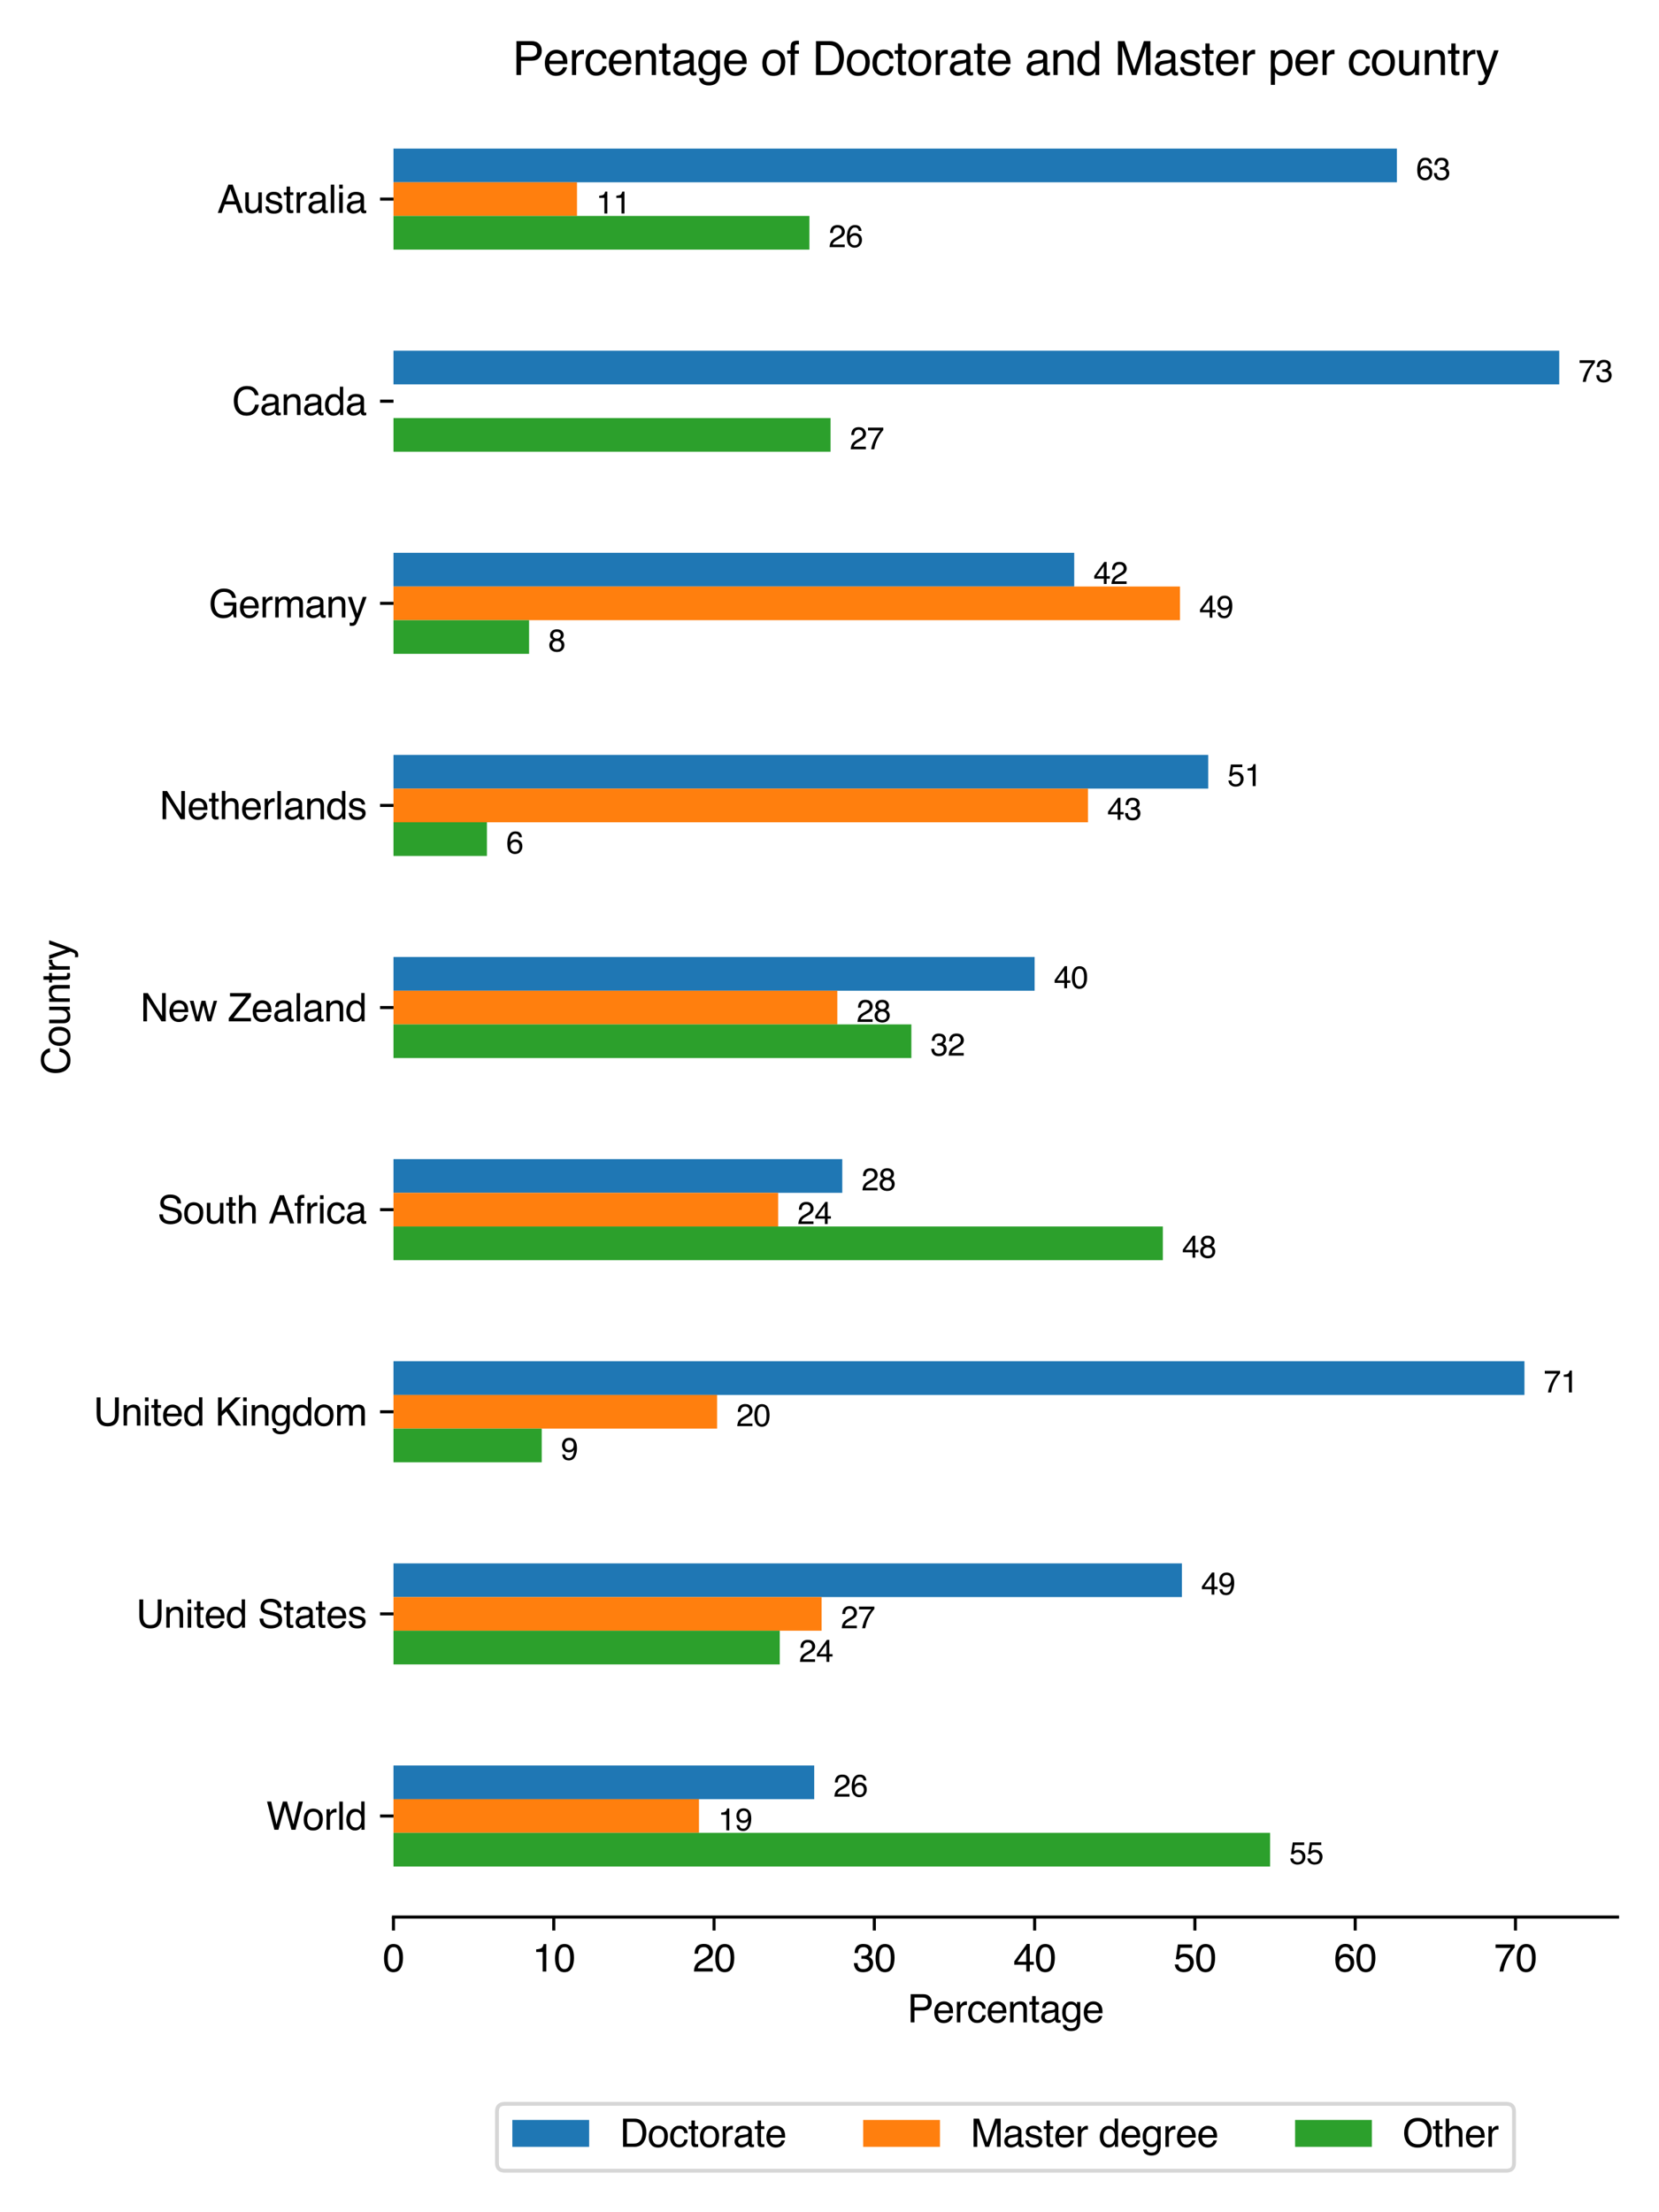 <?xml version="1.0" encoding="utf-8" standalone="no"?>
<!DOCTYPE svg PUBLIC "-//W3C//DTD SVG 1.1//EN"
  "http://www.w3.org/Graphics/SVG/1.1/DTD/svg11.dtd">
<svg xmlns:xlink="http://www.w3.org/1999/xlink" width="432pt" height="576pt" viewBox="0 0 432 576" xmlns="http://www.w3.org/2000/svg" version="1.1">
 <defs>
  <style type="text/css">*{stroke-linejoin: round; stroke-linecap: butt}</style>
 </defs>
 <g id="figure_1">
  <g id="patch_1">
   <path d="M 0 576 
L 432 576 
L 432 0 
L 0 0 
z
" style="fill: #ffffff"/>
  </g>
  <g id="axes_1">
   <g id="patch_2">
    <path d="M 102.461 499.147 
L 421.2 499.147 
L 421.2 25.53 
L 102.461 25.53 
z
" style="fill: #ffffff"/>
   </g>
   <g id="patch_3">
    <path d="M 102.461 38.686 
L 363.741 38.686 
L 363.741 47.457 
L 102.461 47.457 
z
" clip-path="url(#p3207f3d4cc)" style="fill: #1f77b4"/>
   </g>
   <g id="patch_4">
    <path d="M 102.461 91.31 
L 406.022 91.31 
L 406.022 100.081 
L 102.461 100.081 
z
" clip-path="url(#p3207f3d4cc)" style="fill: #1f77b4"/>
   </g>
   <g id="patch_5">
    <path d="M 102.461 143.934 
L 279.723 143.934 
L 279.723 152.705 
L 102.461 152.705 
z
" clip-path="url(#p3207f3d4cc)" style="fill: #1f77b4"/>
   </g>
   <g id="patch_6">
    <path d="M 102.461 196.558 
L 314.616 196.558 
L 314.616 205.329 
L 102.461 205.329 
z
" clip-path="url(#p3207f3d4cc)" style="fill: #1f77b4"/>
   </g>
   <g id="patch_7">
    <path d="M 102.461 249.182 
L 269.413 249.182 
L 269.413 257.953 
L 102.461 257.953 
z
" clip-path="url(#p3207f3d4cc)" style="fill: #1f77b4"/>
   </g>
   <g id="patch_8">
    <path d="M 102.461 301.806 
L 219.328 301.806 
L 219.328 310.577 
L 102.461 310.577 
z
" clip-path="url(#p3207f3d4cc)" style="fill: #1f77b4"/>
   </g>
   <g id="patch_9">
    <path d="M 102.461 354.43 
L 396.965 354.43 
L 396.965 363.201 
L 102.461 363.201 
z
" clip-path="url(#p3207f3d4cc)" style="fill: #1f77b4"/>
   </g>
   <g id="patch_10">
    <path d="M 102.461 407.055 
L 307.771 407.055 
L 307.771 415.825 
L 102.461 415.825 
z
" clip-path="url(#p3207f3d4cc)" style="fill: #1f77b4"/>
   </g>
   <g id="patch_11">
    <path d="M 102.461 459.679 
L 212.023 459.679 
L 212.023 468.449 
L 102.461 468.449 
z
" clip-path="url(#p3207f3d4cc)" style="fill: #1f77b4"/>
   </g>
   <g id="patch_12">
    <path d="M 102.461 47.457 
L 150.251 47.457 
L 150.251 56.227 
L 102.461 56.227 
z
" clip-path="url(#p3207f3d4cc)" style="fill: #ff7f0e"/>
   </g>
   <g id="patch_13">
    <path d="M 102.461 100.081 
L 102.461 100.081 
L 102.461 108.851 
L 102.461 108.851 
z
" clip-path="url(#p3207f3d4cc)" style="fill: #ff7f0e"/>
   </g>
   <g id="patch_14">
    <path d="M 102.461 152.705 
L 307.27 152.705 
L 307.27 161.476 
L 102.461 161.476 
z
" clip-path="url(#p3207f3d4cc)" style="fill: #ff7f0e"/>
   </g>
   <g id="patch_15">
    <path d="M 102.461 205.329 
L 283.312 205.329 
L 283.312 214.1 
L 102.461 214.1 
z
" clip-path="url(#p3207f3d4cc)" style="fill: #ff7f0e"/>
   </g>
   <g id="patch_16">
    <path d="M 102.461 257.953 
L 218.034 257.953 
L 218.034 266.724 
L 102.461 266.724 
z
" clip-path="url(#p3207f3d4cc)" style="fill: #ff7f0e"/>
   </g>
   <g id="patch_17">
    <path d="M 102.461 310.577 
L 202.632 310.577 
L 202.632 319.348 
L 102.461 319.348 
z
" clip-path="url(#p3207f3d4cc)" style="fill: #ff7f0e"/>
   </g>
   <g id="patch_18">
    <path d="M 102.461 363.201 
L 186.73 363.201 
L 186.73 371.972 
L 102.461 371.972 
z
" clip-path="url(#p3207f3d4cc)" style="fill: #ff7f0e"/>
   </g>
   <g id="patch_19">
    <path d="M 102.461 415.825 
L 213.943 415.825 
L 213.943 424.596 
L 102.461 424.596 
z
" clip-path="url(#p3207f3d4cc)" style="fill: #ff7f0e"/>
   </g>
   <g id="patch_20">
    <path d="M 102.461 468.449 
L 182.014 468.449 
L 182.014 477.22 
L 102.461 477.22 
z
" clip-path="url(#p3207f3d4cc)" style="fill: #ff7f0e"/>
   </g>
   <g id="patch_21">
    <path d="M 102.461 56.227 
L 210.771 56.227 
L 210.771 64.998 
L 102.461 64.998 
z
" clip-path="url(#p3207f3d4cc)" style="fill: #2ca02c"/>
   </g>
   <g id="patch_22">
    <path d="M 102.461 108.851 
L 216.281 108.851 
L 216.281 117.622 
L 102.461 117.622 
z
" clip-path="url(#p3207f3d4cc)" style="fill: #2ca02c"/>
   </g>
   <g id="patch_23">
    <path d="M 102.461 161.476 
L 137.771 161.476 
L 137.771 170.246 
L 102.461 170.246 
z
" clip-path="url(#p3207f3d4cc)" style="fill: #2ca02c"/>
   </g>
   <g id="patch_24">
    <path d="M 102.461 214.1 
L 126.794 214.1 
L 126.794 222.87 
L 102.461 222.87 
z
" clip-path="url(#p3207f3d4cc)" style="fill: #2ca02c"/>
   </g>
   <g id="patch_25">
    <path d="M 102.461 266.724 
L 237.317 266.724 
L 237.317 275.494 
L 102.461 275.494 
z
" clip-path="url(#p3207f3d4cc)" style="fill: #2ca02c"/>
   </g>
   <g id="patch_26">
    <path d="M 102.461 319.348 
L 302.804 319.348 
L 302.804 328.118 
L 102.461 328.118 
z
" clip-path="url(#p3207f3d4cc)" style="fill: #2ca02c"/>
   </g>
   <g id="patch_27">
    <path d="M 102.461 371.972 
L 141.069 371.972 
L 141.069 380.742 
L 102.461 380.742 
z
" clip-path="url(#p3207f3d4cc)" style="fill: #2ca02c"/>
   </g>
   <g id="patch_28">
    <path d="M 102.461 424.596 
L 203.05 424.596 
L 203.05 433.367 
L 102.461 433.367 
z
" clip-path="url(#p3207f3d4cc)" style="fill: #2ca02c"/>
   </g>
   <g id="patch_29">
    <path d="M 102.461 477.22 
L 330.726 477.22 
L 330.726 485.991 
L 102.461 485.991 
z
" clip-path="url(#p3207f3d4cc)" style="fill: #2ca02c"/>
   </g>
   <g id="matplotlib.axis_1">
    <g id="xtick_1">
     <g id="line2d_1">
      <defs>
       <path id="m4c99cd72f3" d="M 0 0 
L 0 3.5 
" style="stroke: #000000; stroke-width: 0.8"/>
      </defs>
      <g>
       <use xlink:href="#m4c99cd72f3" x="102.461" y="499.147" style="stroke: #000000; stroke-width: 0.8"/>
      </g>
     </g>
     <g id="text_1">
      <!-- 0 -->
      <g transform="translate(99.68 513.32)scale(0.1 -0.1)">
       <defs>
        <path id="Helvetica-30" d="M 1731 4475 
Q 2600 4475 2988 3759 
Q 3288 3206 3288 2244 
Q 3288 1331 3016 734 
Q 2622 -122 1728 -122 
Q 922 -122 528 578 
Q 200 1163 200 2147 
Q 200 2909 397 3456 
Q 766 4475 1731 4475 
z
M 1725 391 
Q 2163 391 2422 778 
Q 2681 1166 2681 2222 
Q 2681 2984 2493 3476 
Q 2306 3969 1766 3969 
Q 1269 3969 1039 3501 
Q 809 3034 809 2125 
Q 809 1441 956 1025 
Q 1181 391 1725 391 
z
" transform="scale(0.016)"/>
       </defs>
       <use xlink:href="#Helvetica-30"/>
      </g>
     </g>
    </g>
    <g id="xtick_2">
     <g id="line2d_2">
      <g>
       <use xlink:href="#m4c99cd72f3" x="144.199" y="499.147" style="stroke: #000000; stroke-width: 0.8"/>
      </g>
     </g>
     <g id="text_2">
      <!-- 10 -->
      <g transform="translate(138.638 513.32)scale(0.1 -0.1)">
       <defs>
        <path id="Helvetica-31" d="M 613 3169 
L 613 3600 
Q 1222 3659 1462 3798 
Q 1703 3938 1822 4456 
L 2266 4456 
L 2266 0 
L 1666 0 
L 1666 3169 
L 613 3169 
z
" transform="scale(0.016)"/>
       </defs>
       <use xlink:href="#Helvetica-31"/>
       <use xlink:href="#Helvetica-30" x="55.615"/>
      </g>
     </g>
    </g>
    <g id="xtick_3">
     <g id="line2d_3">
      <g>
       <use xlink:href="#m4c99cd72f3" x="185.937" y="499.147" style="stroke: #000000; stroke-width: 0.8"/>
      </g>
     </g>
     <g id="text_3">
      <!-- 20 -->
      <g transform="translate(180.376 513.32)scale(0.1 -0.1)">
       <defs>
        <path id="Helvetica-32" d="M 200 0 
Q 231 578 439 1006 
Q 647 1434 1250 1784 
L 1850 2131 
Q 2253 2366 2416 2531 
Q 2672 2791 2672 3125 
Q 2672 3516 2437 3745 
Q 2203 3975 1813 3975 
Q 1234 3975 1013 3538 
Q 894 3303 881 2888 
L 309 2888 
Q 319 3472 525 3841 
Q 891 4491 1816 4491 
Q 2584 4491 2939 4075 
Q 3294 3659 3294 3150 
Q 3294 2613 2916 2231 
Q 2697 2009 2131 1694 
L 1703 1456 
Q 1397 1288 1222 1134 
Q 909 863 828 531 
L 3272 531 
L 3272 0 
L 200 0 
z
" transform="scale(0.016)"/>
       </defs>
       <use xlink:href="#Helvetica-32"/>
       <use xlink:href="#Helvetica-30" x="55.615"/>
      </g>
     </g>
    </g>
    <g id="xtick_4">
     <g id="line2d_4">
      <g>
       <use xlink:href="#m4c99cd72f3" x="227.675" y="499.147" style="stroke: #000000; stroke-width: 0.8"/>
      </g>
     </g>
     <g id="text_4">
      <!-- 30 -->
      <g transform="translate(222.114 513.32)scale(0.1 -0.1)">
       <defs>
        <path id="Helvetica-33" d="M 1663 -122 
Q 869 -122 511 314 
Q 153 750 153 1375 
L 741 1375 
Q 778 941 903 744 
Q 1122 391 1694 391 
Q 2138 391 2406 628 
Q 2675 866 2675 1241 
Q 2675 1703 2392 1887 
Q 2109 2072 1606 2072 
Q 1550 2072 1492 2070 
Q 1434 2069 1375 2066 
L 1375 2563 
Q 1463 2553 1522 2550 
Q 1581 2547 1650 2547 
Q 1966 2547 2169 2647 
Q 2525 2822 2525 3272 
Q 2525 3606 2287 3787 
Q 2050 3969 1734 3969 
Q 1172 3969 956 3594 
Q 838 3388 822 3006 
L 266 3006 
Q 266 3506 466 3856 
Q 809 4481 1675 4481 
Q 2359 4481 2734 4176 
Q 3109 3872 3109 3294 
Q 3109 2881 2888 2625 
Q 2750 2466 2531 2375 
Q 2884 2278 3082 2001 
Q 3281 1725 3281 1325 
Q 3281 684 2859 281 
Q 2438 -122 1663 -122 
z
" transform="scale(0.016)"/>
       </defs>
       <use xlink:href="#Helvetica-33"/>
       <use xlink:href="#Helvetica-30" x="55.615"/>
      </g>
     </g>
    </g>
    <g id="xtick_5">
     <g id="line2d_5">
      <g>
       <use xlink:href="#m4c99cd72f3" x="269.413" y="499.147" style="stroke: #000000; stroke-width: 0.8"/>
      </g>
     </g>
     <g id="text_5">
      <!-- 40 -->
      <g transform="translate(263.852 513.32)scale(0.1 -0.1)">
       <defs>
        <path id="Helvetica-34" d="M 2116 1584 
L 2116 3613 
L 681 1584 
L 2116 1584 
z
M 2125 0 
L 2125 1094 
L 163 1094 
L 163 1644 
L 2213 4488 
L 2688 4488 
L 2688 1584 
L 3347 1584 
L 3347 1094 
L 2688 1094 
L 2688 0 
L 2125 0 
z
" transform="scale(0.016)"/>
       </defs>
       <use xlink:href="#Helvetica-34"/>
       <use xlink:href="#Helvetica-30" x="55.615"/>
      </g>
     </g>
    </g>
    <g id="xtick_6">
     <g id="line2d_6">
      <g>
       <use xlink:href="#m4c99cd72f3" x="311.151" y="499.147" style="stroke: #000000; stroke-width: 0.8"/>
      </g>
     </g>
     <g id="text_6">
      <!-- 50 -->
      <g transform="translate(305.59 513.32)scale(0.1 -0.1)">
       <defs>
        <path id="Helvetica-35" d="M 791 1141 
Q 847 659 1238 475 
Q 1438 381 1700 381 
Q 2200 381 2440 700 
Q 2681 1019 2681 1406 
Q 2681 1875 2395 2131 
Q 2109 2388 1709 2388 
Q 1419 2388 1211 2275 
Q 1003 2163 856 1963 
L 369 1991 
L 709 4400 
L 3034 4400 
L 3034 3856 
L 1131 3856 
L 941 2613 
Q 1097 2731 1238 2791 
Q 1488 2894 1816 2894 
Q 2431 2894 2859 2497 
Q 3288 2100 3288 1491 
Q 3288 856 2895 371 
Q 2503 -113 1644 -113 
Q 1097 -113 676 195 
Q 256 503 206 1141 
L 791 1141 
z
" transform="scale(0.016)"/>
       </defs>
       <use xlink:href="#Helvetica-35"/>
       <use xlink:href="#Helvetica-30" x="55.615"/>
      </g>
     </g>
    </g>
    <g id="xtick_7">
     <g id="line2d_7">
      <g>
       <use xlink:href="#m4c99cd72f3" x="352.889" y="499.147" style="stroke: #000000; stroke-width: 0.8"/>
      </g>
     </g>
     <g id="text_7">
      <!-- 60 -->
      <g transform="translate(347.328 513.32)scale(0.1 -0.1)">
       <defs>
        <path id="Helvetica-36" d="M 1872 4494 
Q 2622 4494 2917 4105 
Q 3213 3716 3213 3303 
L 2656 3303 
Q 2606 3569 2497 3719 
Q 2294 4000 1881 4000 
Q 1409 4000 1131 3564 
Q 853 3128 822 2316 
Q 1016 2600 1309 2741 
Q 1578 2866 1909 2866 
Q 2472 2866 2890 2506 
Q 3309 2147 3309 1434 
Q 3309 825 2912 354 
Q 2516 -116 1781 -116 
Q 1153 -116 697 361 
Q 241 838 241 1966 
Q 241 2800 444 3381 
Q 834 4494 1872 4494 
z
M 1831 384 
Q 2275 384 2495 682 
Q 2716 981 2716 1388 
Q 2716 1731 2519 2042 
Q 2322 2353 1803 2353 
Q 1441 2353 1167 2112 
Q 894 1872 894 1388 
Q 894 963 1142 673 
Q 1391 384 1831 384 
z
" transform="scale(0.016)"/>
       </defs>
       <use xlink:href="#Helvetica-36"/>
       <use xlink:href="#Helvetica-30" x="55.615"/>
      </g>
     </g>
    </g>
    <g id="xtick_8">
     <g id="line2d_8">
      <g>
       <use xlink:href="#m4c99cd72f3" x="394.627" y="499.147" style="stroke: #000000; stroke-width: 0.8"/>
      </g>
     </g>
     <g id="text_8">
      <!-- 70 -->
      <g transform="translate(389.067 513.32)scale(0.1 -0.1)">
       <defs>
        <path id="Helvetica-37" d="M 3347 4400 
L 3347 3909 
Q 3131 3700 2773 3181 
Q 2416 2663 2141 2063 
Q 1869 1478 1728 997 
Q 1638 688 1494 0 
L 872 0 
Q 1084 1281 1809 2550 
Q 2238 3294 2709 3834 
L 234 3834 
L 234 4400 
L 3347 4400 
z
" transform="scale(0.016)"/>
       </defs>
       <use xlink:href="#Helvetica-37"/>
       <use xlink:href="#Helvetica-30" x="55.615"/>
      </g>
     </g>
    </g>
    <g id="text_9">
     <!-- Percentage -->
     <g transform="translate(236.259 526.578)scale(0.1 -0.1)">
      <defs>
       <path id="Helvetica-50" d="M 547 4591 
L 2613 4591 
Q 3225 4591 3600 4245 
Q 3975 3900 3975 3275 
Q 3975 2738 3640 2339 
Q 3306 1941 2613 1941 
L 1169 1941 
L 1169 0 
L 547 0 
L 547 4591 
z
M 3347 3272 
Q 3347 3778 2972 3959 
Q 2766 4056 2406 4056 
L 1169 4056 
L 1169 2466 
L 2406 2466 
Q 2825 2466 3086 2644 
Q 3347 2822 3347 3272 
z
" transform="scale(0.016)"/>
       <path id="Helvetica-65" d="M 1806 3422 
Q 2163 3422 2497 3255 
Q 2831 3088 3006 2822 
Q 3175 2569 3231 2231 
Q 3281 2000 3281 1494 
L 828 1494 
Q 844 984 1069 676 
Q 1294 369 1766 369 
Q 2206 369 2469 659 
Q 2619 828 2681 1050 
L 3234 1050 
Q 3213 866 3089 639 
Q 2966 413 2813 269 
Q 2556 19 2178 -69 
Q 1975 -119 1719 -119 
Q 1094 -119 659 336 
Q 225 791 225 1609 
Q 225 2416 662 2919 
Q 1100 3422 1806 3422 
z
M 2703 1941 
Q 2669 2306 2544 2525 
Q 2313 2931 1772 2931 
Q 1384 2931 1121 2651 
Q 859 2372 844 1941 
L 2703 1941 
z
M 1753 3428 
L 1753 3428 
z
" transform="scale(0.016)"/>
       <path id="Helvetica-72" d="M 428 3347 
L 963 3347 
L 963 2769 
Q 1028 2938 1284 3180 
Q 1541 3422 1875 3422 
Q 1891 3422 1928 3419 
Q 1966 3416 2056 3406 
L 2056 2813 
Q 2006 2822 1964 2825 
Q 1922 2828 1872 2828 
Q 1447 2828 1219 2554 
Q 991 2281 991 1925 
L 991 0 
L 428 0 
L 428 3347 
z
" transform="scale(0.016)"/>
       <path id="Helvetica-63" d="M 1703 3444 
Q 2269 3444 2623 3169 
Q 2978 2894 3050 2222 
L 2503 2222 
Q 2453 2531 2275 2736 
Q 2097 2941 1703 2941 
Q 1166 2941 934 2416 
Q 784 2075 784 1575 
Q 784 1072 996 728 
Q 1209 384 1666 384 
Q 2016 384 2220 598 
Q 2425 813 2503 1184 
L 3050 1184 
Q 2956 519 2581 211 
Q 2206 -97 1622 -97 
Q 966 -97 575 383 
Q 184 863 184 1581 
Q 184 2463 612 2953 
Q 1041 3444 1703 3444 
z
M 1616 3428 
L 1616 3428 
z
" transform="scale(0.016)"/>
       <path id="Helvetica-6e" d="M 413 3347 
L 947 3347 
L 947 2872 
Q 1184 3166 1450 3294 
Q 1716 3422 2041 3422 
Q 2753 3422 3003 2925 
Q 3141 2653 3141 2147 
L 3141 0 
L 2569 0 
L 2569 2109 
Q 2569 2416 2478 2603 
Q 2328 2916 1934 2916 
Q 1734 2916 1606 2875 
Q 1375 2806 1200 2600 
Q 1059 2434 1017 2257 
Q 975 2081 975 1753 
L 975 0 
L 413 0 
L 413 3347 
z
M 1734 3428 
L 1734 3428 
z
" transform="scale(0.016)"/>
       <path id="Helvetica-74" d="M 525 4281 
L 1094 4281 
L 1094 3347 
L 1628 3347 
L 1628 2888 
L 1094 2888 
L 1094 703 
Q 1094 528 1213 469 
Q 1278 434 1431 434 
Q 1472 434 1519 436 
Q 1566 438 1628 444 
L 1628 0 
Q 1531 -28 1426 -40 
Q 1322 -53 1200 -53 
Q 806 -53 665 148 
Q 525 350 525 672 
L 525 2888 
L 72 2888 
L 72 3347 
L 525 3347 
L 525 4281 
z
" transform="scale(0.016)"/>
       <path id="Helvetica-61" d="M 844 891 
Q 844 647 1022 506 
Q 1200 366 1444 366 
Q 1741 366 2019 503 
Q 2488 731 2488 1250 
L 2488 1703 
Q 2384 1638 2221 1594 
Q 2059 1550 1903 1531 
L 1563 1488 
Q 1256 1447 1103 1359 
Q 844 1213 844 891 
z
M 2206 2028 
Q 2400 2053 2466 2191 
Q 2503 2266 2503 2406 
Q 2503 2694 2298 2823 
Q 2094 2953 1713 2953 
Q 1272 2953 1088 2716 
Q 984 2584 953 2325 
L 428 2325 
Q 444 2944 830 3186 
Q 1216 3428 1725 3428 
Q 2316 3428 2684 3203 
Q 3050 2978 3050 2503 
L 3050 575 
Q 3050 488 3086 434 
Q 3122 381 3238 381 
Q 3275 381 3322 386 
Q 3369 391 3422 400 
L 3422 -16 
Q 3291 -53 3222 -62 
Q 3153 -72 3034 -72 
Q 2744 -72 2613 134 
Q 2544 244 2516 444 
Q 2344 219 2022 53 
Q 1700 -113 1313 -113 
Q 847 -113 551 170 
Q 256 453 256 878 
Q 256 1344 547 1600 
Q 838 1856 1309 1916 
L 2206 2028 
z
M 1741 3428 
L 1741 3428 
z
" transform="scale(0.016)"/>
       <path id="Helvetica-67" d="M 1594 3406 
Q 1988 3406 2281 3213 
Q 2441 3103 2606 2894 
L 2606 3316 
L 3125 3316 
L 3125 272 
Q 3125 -366 2938 -734 
Q 2588 -1416 1616 -1416 
Q 1075 -1416 706 -1173 
Q 338 -931 294 -416 
L 866 -416 
Q 906 -641 1028 -763 
Q 1219 -950 1628 -950 
Q 2275 -950 2475 -494 
Q 2594 -225 2584 466 
Q 2416 209 2178 84 
Q 1941 -41 1550 -41 
Q 1006 -41 598 345 
Q 191 731 191 1622 
Q 191 2463 602 2934 
Q 1013 3406 1594 3406 
z
M 2606 1688 
Q 2606 2309 2350 2609 
Q 2094 2909 1697 2909 
Q 1103 2909 884 2353 
Q 769 2056 769 1575 
Q 769 1009 998 714 
Q 1228 419 1616 419 
Q 2222 419 2469 966 
Q 2606 1275 2606 1688 
z
M 1659 3428 
L 1659 3428 
z
" transform="scale(0.016)"/>
      </defs>
      <use xlink:href="#Helvetica-50"/>
      <use xlink:href="#Helvetica-65" x="66.699"/>
      <use xlink:href="#Helvetica-72" x="122.314"/>
      <use xlink:href="#Helvetica-63" x="155.615"/>
      <use xlink:href="#Helvetica-65" x="205.615"/>
      <use xlink:href="#Helvetica-6e" x="261.23"/>
      <use xlink:href="#Helvetica-74" x="316.846"/>
      <use xlink:href="#Helvetica-61" x="344.629"/>
      <use xlink:href="#Helvetica-67" x="400.244"/>
      <use xlink:href="#Helvetica-65" x="455.859"/>
     </g>
    </g>
   </g>
   <g id="matplotlib.axis_2">
    <g id="ytick_1">
     <g id="line2d_9">
      <defs>
       <path id="m8e343aef83" d="M 0 0 
L -3.5 0 
" style="stroke: #000000; stroke-width: 0.8"/>
      </defs>
      <g>
       <use xlink:href="#m8e343aef83" x="102.461" y="51.842" style="stroke: #000000; stroke-width: 0.8"/>
      </g>
     </g>
     <g id="text_10">
      <!-- Australia -->
      <g transform="translate(56.556 55.429)scale(0.1 -0.1)">
       <defs>
        <path id="Helvetica-41" d="M 2844 1881 
L 2147 3909 
L 1406 1881 
L 2844 1881 
z
M 1822 4591 
L 2525 4591 
L 4191 0 
L 3509 0 
L 3044 1375 
L 1228 1375 
L 731 0 
L 94 0 
L 1822 4591 
z
M 2144 4591 
L 2144 4591 
z
" transform="scale(0.016)"/>
        <path id="Helvetica-75" d="M 975 3347 
L 975 1125 
Q 975 869 1056 706 
Q 1206 406 1616 406 
Q 2203 406 2416 931 
Q 2531 1213 2531 1703 
L 2531 3347 
L 3094 3347 
L 3094 0 
L 2563 0 
L 2569 494 
Q 2459 303 2297 172 
Q 1975 -91 1516 -91 
Q 800 -91 541 388 
Q 400 644 400 1072 
L 400 3347 
L 975 3347 
z
M 1747 3428 
L 1747 3428 
z
" transform="scale(0.016)"/>
        <path id="Helvetica-73" d="M 747 1050 
Q 772 769 888 619 
Q 1100 347 1625 347 
Q 1938 347 2175 483 
Q 2413 619 2413 903 
Q 2413 1119 2222 1231 
Q 2100 1300 1741 1391 
L 1294 1503 
Q 866 1609 663 1741 
Q 300 1969 300 2372 
Q 300 2847 642 3140 
Q 984 3434 1563 3434 
Q 2319 3434 2653 2991 
Q 2863 2709 2856 2384 
L 2325 2384 
Q 2309 2575 2191 2731 
Q 1997 2953 1519 2953 
Q 1200 2953 1036 2831 
Q 872 2709 872 2509 
Q 872 2291 1088 2159 
Q 1213 2081 1456 2022 
L 1828 1931 
Q 2434 1784 2641 1647 
Q 2969 1431 2969 969 
Q 2969 522 2630 197 
Q 2291 -128 1597 -128 
Q 850 -128 539 211 
Q 228 550 206 1050 
L 747 1050 
z
M 1578 3428 
L 1578 3428 
z
" transform="scale(0.016)"/>
        <path id="Helvetica-6c" d="M 428 4591 
L 991 4591 
L 991 0 
L 428 0 
L 428 4591 
z
" transform="scale(0.016)"/>
        <path id="Helvetica-69" d="M 413 3331 
L 984 3331 
L 984 0 
L 413 0 
L 413 3331 
z
M 413 4591 
L 984 4591 
L 984 3953 
L 413 3953 
L 413 4591 
z
" transform="scale(0.016)"/>
       </defs>
       <use xlink:href="#Helvetica-41"/>
       <use xlink:href="#Helvetica-75" x="66.699"/>
       <use xlink:href="#Helvetica-73" x="122.314"/>
       <use xlink:href="#Helvetica-74" x="172.314"/>
       <use xlink:href="#Helvetica-72" x="200.098"/>
       <use xlink:href="#Helvetica-61" x="233.398"/>
       <use xlink:href="#Helvetica-6c" x="289.014"/>
       <use xlink:href="#Helvetica-69" x="311.23"/>
       <use xlink:href="#Helvetica-61" x="333.447"/>
      </g>
     </g>
    </g>
    <g id="ytick_2">
     <g id="line2d_10">
      <g>
       <use xlink:href="#m8e343aef83" x="102.461" y="104.466" style="stroke: #000000; stroke-width: 0.8"/>
      </g>
     </g>
     <g id="text_11">
      <!-- Canada -->
      <g transform="translate(60.434 108.053)scale(0.1 -0.1)">
       <defs>
        <path id="Helvetica-43" d="M 2422 4716 
Q 3294 4716 3775 4256 
Q 4256 3797 4309 3213 
L 3703 3213 
Q 3600 3656 3292 3915 
Q 2984 4175 2428 4175 
Q 1750 4175 1333 3698 
Q 916 3222 916 2238 
Q 916 1431 1292 929 
Q 1669 428 2416 428 
Q 3103 428 3463 956 
Q 3653 1234 3747 1688 
L 4353 1688 
Q 4272 963 3816 472 
Q 3269 -119 2341 -119 
Q 1541 -119 997 366 
Q 281 1006 281 2344 
Q 281 3359 819 4009 
Q 1400 4716 2422 4716 
z
M 2297 4716 
L 2297 4716 
z
" transform="scale(0.016)"/>
        <path id="Helvetica-64" d="M 769 1634 
Q 769 1097 997 734 
Q 1225 372 1728 372 
Q 2119 372 2370 708 
Q 2622 1044 2622 1672 
Q 2622 2306 2362 2611 
Q 2103 2916 1722 2916 
Q 1297 2916 1033 2591 
Q 769 2266 769 1634 
z
M 1616 3406 
Q 2000 3406 2259 3244 
Q 2409 3150 2600 2916 
L 2600 4606 
L 3141 4606 
L 3141 0 
L 2634 0 
L 2634 466 
Q 2438 156 2169 18 
Q 1900 -119 1553 -119 
Q 994 -119 584 351 
Q 175 822 175 1603 
Q 175 2334 548 2870 
Q 922 3406 1616 3406 
z
" transform="scale(0.016)"/>
       </defs>
       <use xlink:href="#Helvetica-43"/>
       <use xlink:href="#Helvetica-61" x="72.217"/>
       <use xlink:href="#Helvetica-6e" x="127.832"/>
       <use xlink:href="#Helvetica-61" x="183.447"/>
       <use xlink:href="#Helvetica-64" x="239.062"/>
       <use xlink:href="#Helvetica-61" x="294.678"/>
      </g>
     </g>
    </g>
    <g id="ytick_3">
     <g id="line2d_11">
      <g>
       <use xlink:href="#m8e343aef83" x="102.461" y="157.09" style="stroke: #000000; stroke-width: 0.8"/>
      </g>
     </g>
     <g id="text_12">
      <!-- Germany -->
      <g transform="translate(54.341 160.775)scale(0.1 -0.1)">
       <defs>
        <path id="Helvetica-47" d="M 2472 4709 
Q 3119 4709 3591 4459 
Q 4275 4100 4428 3200 
L 3813 3200 
Q 3700 3703 3347 3933 
Q 2994 4163 2456 4163 
Q 1819 4163 1383 3684 
Q 947 3206 947 2259 
Q 947 1441 1306 927 
Q 1666 413 2478 413 
Q 3100 413 3508 773 
Q 3916 1134 3925 1941 
L 2488 1941 
L 2488 2456 
L 4503 2456 
L 4503 0 
L 4103 0 
L 3953 591 
Q 3638 244 3394 109 
Q 2984 -122 2353 -122 
Q 1538 -122 950 406 
Q 309 1069 309 2225 
Q 309 3378 934 4059 
Q 1528 4709 2472 4709 
z
M 2369 4716 
L 2369 4716 
z
" transform="scale(0.016)"/>
        <path id="Helvetica-6d" d="M 413 3347 
L 969 3347 
L 969 2872 
Q 1169 3119 1331 3231 
Q 1609 3422 1963 3422 
Q 2363 3422 2606 3225 
Q 2744 3113 2856 2894 
Q 3044 3163 3297 3292 
Q 3550 3422 3866 3422 
Q 4541 3422 4784 2934 
Q 4916 2672 4916 2228 
L 4916 0 
L 4331 0 
L 4331 2325 
Q 4331 2659 4164 2784 
Q 3997 2909 3756 2909 
Q 3425 2909 3186 2687 
Q 2947 2466 2947 1947 
L 2947 0 
L 2375 0 
L 2375 2184 
Q 2375 2525 2294 2681 
Q 2166 2916 1816 2916 
Q 1497 2916 1236 2669 
Q 975 2422 975 1775 
L 975 0 
L 413 0 
L 413 3347 
z
" transform="scale(0.016)"/>
        <path id="Helvetica-79" d="M 2503 3347 
L 3125 3347 
Q 3006 3025 2597 1878 
Q 2291 1016 2084 472 
Q 1597 -809 1397 -1090 
Q 1197 -1372 709 -1372 
Q 591 -1372 527 -1362 
Q 463 -1353 369 -1328 
L 369 -816 
Q 516 -856 581 -865 
Q 647 -875 697 -875 
Q 853 -875 926 -823 
Q 1000 -772 1050 -697 
Q 1066 -672 1162 -440 
Q 1259 -209 1303 -97 
L 66 3347 
L 703 3347 
L 1600 622 
L 2503 3347 
z
M 1597 3428 
L 1597 3428 
z
" transform="scale(0.016)"/>
       </defs>
       <use xlink:href="#Helvetica-47"/>
       <use xlink:href="#Helvetica-65" x="77.783"/>
       <use xlink:href="#Helvetica-72" x="133.398"/>
       <use xlink:href="#Helvetica-6d" x="166.699"/>
       <use xlink:href="#Helvetica-61" x="250"/>
       <use xlink:href="#Helvetica-6e" x="305.615"/>
       <use xlink:href="#Helvetica-79" x="361.23"/>
      </g>
     </g>
    </g>
    <g id="ytick_4">
     <g id="line2d_12">
      <g>
       <use xlink:href="#m8e343aef83" x="102.461" y="209.714" style="stroke: #000000; stroke-width: 0.8"/>
      </g>
     </g>
     <g id="text_13">
      <!-- Netherlands -->
      <g transform="translate(41.544 213.301)scale(0.1 -0.1)">
       <defs>
        <path id="Helvetica-4e" d="M 488 4591 
L 1222 4591 
L 3541 872 
L 3541 4591 
L 4131 4591 
L 4131 0 
L 3434 0 
L 1081 3716 
L 1081 0 
L 488 0 
L 488 4591 
z
M 2269 4591 
L 2269 4591 
z
" transform="scale(0.016)"/>
        <path id="Helvetica-68" d="M 413 4606 
L 975 4606 
L 975 2894 
Q 1175 3147 1334 3250 
Q 1606 3428 2013 3428 
Q 2741 3428 3000 2919 
Q 3141 2641 3141 2147 
L 3141 0 
L 2563 0 
L 2563 2109 
Q 2563 2478 2469 2650 
Q 2316 2925 1894 2925 
Q 1544 2925 1259 2684 
Q 975 2444 975 1775 
L 975 0 
L 413 0 
L 413 4606 
z
" transform="scale(0.016)"/>
       </defs>
       <use xlink:href="#Helvetica-4e"/>
       <use xlink:href="#Helvetica-65" x="72.217"/>
       <use xlink:href="#Helvetica-74" x="127.832"/>
       <use xlink:href="#Helvetica-68" x="155.615"/>
       <use xlink:href="#Helvetica-65" x="211.23"/>
       <use xlink:href="#Helvetica-72" x="266.846"/>
       <use xlink:href="#Helvetica-6c" x="300.146"/>
       <use xlink:href="#Helvetica-61" x="322.363"/>
       <use xlink:href="#Helvetica-6e" x="377.979"/>
       <use xlink:href="#Helvetica-64" x="433.594"/>
       <use xlink:href="#Helvetica-73" x="489.209"/>
      </g>
     </g>
    </g>
    <g id="ytick_5">
     <g id="line2d_13">
      <g>
       <use xlink:href="#m8e343aef83" x="102.461" y="262.338" style="stroke: #000000; stroke-width: 0.8"/>
      </g>
     </g>
     <g id="text_14">
      <!-- New Zealand -->
      <g transform="translate(36.544 265.925)scale(0.1 -0.1)">
       <defs>
        <path id="Helvetica-77" d="M 672 3347 
L 1316 709 
L 1969 3347 
L 2600 3347 
L 3256 725 
L 3941 3347 
L 4503 3347 
L 3531 0 
L 2947 0 
L 2266 2591 
L 1606 0 
L 1022 0 
L 56 3347 
L 672 3347 
z
" transform="scale(0.016)"/>
        <path id="Helvetica-20" transform="scale(0.016)"/>
        <path id="Helvetica-5a" d="M 147 516 
L 2963 4044 
L 353 4044 
L 353 4591 
L 3763 4591 
L 3763 4056 
L 931 547 
L 3763 547 
L 3763 0 
L 147 0 
L 147 516 
z
M 2059 4591 
L 2059 4591 
z
" transform="scale(0.016)"/>
       </defs>
       <use xlink:href="#Helvetica-4e"/>
       <use xlink:href="#Helvetica-65" x="72.217"/>
       <use xlink:href="#Helvetica-77" x="127.832"/>
       <use xlink:href="#Helvetica-20" x="200.049"/>
       <use xlink:href="#Helvetica-5a" x="227.832"/>
       <use xlink:href="#Helvetica-65" x="288.916"/>
       <use xlink:href="#Helvetica-61" x="344.531"/>
       <use xlink:href="#Helvetica-6c" x="400.146"/>
       <use xlink:href="#Helvetica-61" x="422.363"/>
       <use xlink:href="#Helvetica-6e" x="477.979"/>
       <use xlink:href="#Helvetica-64" x="533.594"/>
      </g>
     </g>
    </g>
    <g id="ytick_6">
     <g id="line2d_14">
      <g>
       <use xlink:href="#m8e343aef83" x="102.461" y="314.962" style="stroke: #000000; stroke-width: 0.8"/>
      </g>
     </g>
     <g id="text_15">
      <!-- South Africa -->
      <g transform="translate(40.991 318.549)scale(0.1 -0.1)">
       <defs>
        <path id="Helvetica-53" d="M 894 1481 
Q 916 1091 1078 847 
Q 1388 391 2169 391 
Q 2519 391 2806 491 
Q 3363 684 3363 1184 
Q 3363 1559 3128 1719 
Q 2891 1875 2384 1991 
L 1763 2131 
Q 1153 2269 900 2434 
Q 463 2722 463 3294 
Q 463 3913 891 4309 
Q 1319 4706 2103 4706 
Q 2825 4706 3329 4357 
Q 3834 4009 3834 3244 
L 3250 3244 
Q 3203 3613 3050 3809 
Q 2766 4169 2084 4169 
Q 1534 4169 1293 3937 
Q 1053 3706 1053 3400 
Q 1053 3063 1334 2906 
Q 1519 2806 2169 2656 
L 2813 2509 
Q 3278 2403 3531 2219 
Q 3969 1897 3969 1284 
Q 3969 522 3414 194 
Q 2859 -134 2125 -134 
Q 1269 -134 784 303 
Q 300 738 309 1481 
L 894 1481 
z
M 2150 4716 
L 2150 4716 
z
" transform="scale(0.016)"/>
        <path id="Helvetica-6f" d="M 1741 363 
Q 2300 363 2508 786 
Q 2716 1209 2716 1728 
Q 2716 2197 2566 2491 
Q 2328 2953 1747 2953 
Q 1231 2953 997 2559 
Q 763 2166 763 1609 
Q 763 1075 997 719 
Q 1231 363 1741 363 
z
M 1763 3444 
Q 2409 3444 2856 3012 
Q 3303 2581 3303 1744 
Q 3303 934 2909 406 
Q 2516 -122 1688 -122 
Q 997 -122 590 345 
Q 184 813 184 1600 
Q 184 2444 612 2944 
Q 1041 3444 1763 3444 
z
M 1744 3428 
L 1744 3428 
z
" transform="scale(0.016)"/>
        <path id="Helvetica-66" d="M 553 3856 
Q 566 4206 675 4369 
Q 872 4656 1434 4656 
Q 1488 4656 1544 4653 
Q 1600 4650 1672 4644 
L 1672 4131 
Q 1584 4138 1545 4139 
Q 1506 4141 1472 4141 
Q 1216 4141 1166 4008 
Q 1116 3875 1116 3331 
L 1672 3331 
L 1672 2888 
L 1109 2888 
L 1109 0 
L 553 0 
L 553 2888 
L 88 2888 
L 88 3331 
L 553 3331 
L 553 3856 
z
" transform="scale(0.016)"/>
       </defs>
       <use xlink:href="#Helvetica-53"/>
       <use xlink:href="#Helvetica-6f" x="66.699"/>
       <use xlink:href="#Helvetica-75" x="122.314"/>
       <use xlink:href="#Helvetica-74" x="177.93"/>
       <use xlink:href="#Helvetica-68" x="205.713"/>
       <use xlink:href="#Helvetica-20" x="261.328"/>
       <use xlink:href="#Helvetica-41" x="289.111"/>
       <use xlink:href="#Helvetica-66" x="355.811"/>
       <use xlink:href="#Helvetica-72" x="383.594"/>
       <use xlink:href="#Helvetica-69" x="416.895"/>
       <use xlink:href="#Helvetica-63" x="439.111"/>
       <use xlink:href="#Helvetica-61" x="489.111"/>
      </g>
     </g>
    </g>
    <g id="ytick_7">
     <g id="line2d_15">
      <g>
       <use xlink:href="#m8e343aef83" x="102.461" y="367.586" style="stroke: #000000; stroke-width: 0.8"/>
      </g>
     </g>
     <g id="text_16">
      <!-- United Kingdom -->
      <g transform="translate(24.312 371.185)scale(0.1 -0.1)">
       <defs>
        <path id="Helvetica-55" d="M 1163 4591 
L 1163 1753 
Q 1163 1253 1350 922 
Q 1628 422 2288 422 
Q 3078 422 3363 963 
Q 3516 1256 3516 1753 
L 3516 4591 
L 4147 4591 
L 4147 2013 
Q 4147 1166 3919 709 
Q 3500 -122 2338 -122 
Q 1175 -122 759 709 
Q 531 1166 531 2013 
L 531 4591 
L 1163 4591 
z
M 2341 4591 
L 2341 4591 
z
" transform="scale(0.016)"/>
        <path id="Helvetica-4b" d="M 488 4591 
L 1094 4591 
L 1094 2353 
L 3331 4591 
L 4191 4591 
L 2281 2741 
L 4244 0 
L 3434 0 
L 1828 2303 
L 1094 1600 
L 1094 0 
L 488 0 
L 488 4591 
z
" transform="scale(0.016)"/>
       </defs>
       <use xlink:href="#Helvetica-55"/>
       <use xlink:href="#Helvetica-6e" x="72.217"/>
       <use xlink:href="#Helvetica-69" x="127.832"/>
       <use xlink:href="#Helvetica-74" x="150.049"/>
       <use xlink:href="#Helvetica-65" x="177.832"/>
       <use xlink:href="#Helvetica-64" x="233.447"/>
       <use xlink:href="#Helvetica-20" x="289.062"/>
       <use xlink:href="#Helvetica-4b" x="316.846"/>
       <use xlink:href="#Helvetica-69" x="383.545"/>
       <use xlink:href="#Helvetica-6e" x="405.762"/>
       <use xlink:href="#Helvetica-67" x="461.377"/>
       <use xlink:href="#Helvetica-64" x="516.992"/>
       <use xlink:href="#Helvetica-6f" x="572.607"/>
       <use xlink:href="#Helvetica-6d" x="628.223"/>
      </g>
     </g>
    </g>
    <g id="ytick_8">
     <g id="line2d_16">
      <g>
       <use xlink:href="#m8e343aef83" x="102.461" y="420.211" style="stroke: #000000; stroke-width: 0.8"/>
      </g>
     </g>
     <g id="text_17">
      <!-- United States -->
      <g transform="translate(35.43 423.797)scale(0.1 -0.1)">
       <use xlink:href="#Helvetica-55"/>
       <use xlink:href="#Helvetica-6e" x="72.217"/>
       <use xlink:href="#Helvetica-69" x="127.832"/>
       <use xlink:href="#Helvetica-74" x="150.049"/>
       <use xlink:href="#Helvetica-65" x="177.832"/>
       <use xlink:href="#Helvetica-64" x="233.447"/>
       <use xlink:href="#Helvetica-20" x="289.062"/>
       <use xlink:href="#Helvetica-53" x="316.846"/>
       <use xlink:href="#Helvetica-74" x="383.545"/>
       <use xlink:href="#Helvetica-61" x="411.328"/>
       <use xlink:href="#Helvetica-74" x="466.943"/>
       <use xlink:href="#Helvetica-65" x="494.727"/>
       <use xlink:href="#Helvetica-73" x="550.342"/>
      </g>
     </g>
    </g>
    <g id="ytick_9">
     <g id="line2d_17">
      <g>
       <use xlink:href="#m8e343aef83" x="102.461" y="472.835" style="stroke: #000000; stroke-width: 0.8"/>
      </g>
     </g>
     <g id="text_18">
      <!-- World -->
      <g transform="translate(69.348 476.421)scale(0.1 -0.1)">
       <defs>
        <path id="Helvetica-57" d="M 791 4591 
L 1656 856 
L 2694 4591 
L 3369 4591 
L 4406 856 
L 5272 4591 
L 5953 4591 
L 4747 0 
L 4094 0 
L 3034 3806 
L 1969 0 
L 1316 0 
L 116 4591 
L 791 4591 
z
" transform="scale(0.016)"/>
       </defs>
       <use xlink:href="#Helvetica-57"/>
       <use xlink:href="#Helvetica-6f" x="94.385"/>
       <use xlink:href="#Helvetica-72" x="150"/>
       <use xlink:href="#Helvetica-6c" x="183.301"/>
       <use xlink:href="#Helvetica-64" x="205.518"/>
      </g>
     </g>
    </g>
    <g id="text_19">
     <!-- Country -->
     <g transform="translate(18.169 279.845)rotate(-90)scale(0.1 -0.1)">
      <use xlink:href="#Helvetica-43"/>
      <use xlink:href="#Helvetica-6f" x="72.217"/>
      <use xlink:href="#Helvetica-75" x="127.832"/>
      <use xlink:href="#Helvetica-6e" x="183.447"/>
      <use xlink:href="#Helvetica-74" x="239.062"/>
      <use xlink:href="#Helvetica-72" x="266.846"/>
      <use xlink:href="#Helvetica-79" x="300.146"/>
     </g>
    </g>
   </g>
   <g id="patch_30">
    <path d="M 102.461 499.147 
L 421.2 499.147 
" style="fill: none; stroke: #000000; stroke-width: 0.8; stroke-linejoin: miter; stroke-linecap: square"/>
   </g>
   <g id="text_20">
    <!-- 63 -->
    <g transform="translate(368.741 46.809)scale(0.08 -0.08)">
     <use xlink:href="#Helvetica-36"/>
     <use xlink:href="#Helvetica-33" x="55.615"/>
    </g>
   </g>
   <g id="text_21">
    <!-- 73 -->
    <g transform="translate(411.022 99.433)scale(0.08 -0.08)">
     <use xlink:href="#Helvetica-37"/>
     <use xlink:href="#Helvetica-33" x="55.615"/>
    </g>
   </g>
   <g id="text_22">
    <!-- 42 -->
    <g transform="translate(284.723 152.057)scale(0.08 -0.08)">
     <use xlink:href="#Helvetica-34"/>
     <use xlink:href="#Helvetica-32" x="55.615"/>
    </g>
   </g>
   <g id="text_23">
    <!-- 51 -->
    <g transform="translate(319.616 204.681)scale(0.08 -0.08)">
     <use xlink:href="#Helvetica-35"/>
     <use xlink:href="#Helvetica-31" x="55.615"/>
    </g>
   </g>
   <g id="text_24">
    <!-- 40 -->
    <g transform="translate(274.413 257.305)scale(0.08 -0.08)">
     <use xlink:href="#Helvetica-34"/>
     <use xlink:href="#Helvetica-30" x="55.615"/>
    </g>
   </g>
   <g id="text_25">
    <!-- 28 -->
    <g transform="translate(224.328 309.929)scale(0.08 -0.08)">
     <defs>
      <path id="Helvetica-38" d="M 1741 2600 
Q 2113 2600 2322 2808 
Q 2531 3016 2531 3303 
Q 2531 3553 2331 3762 
Q 2131 3972 1722 3972 
Q 1316 3972 1134 3762 
Q 953 3553 953 3272 
Q 953 2956 1187 2778 
Q 1422 2600 1741 2600 
z
M 1775 384 
Q 2166 384 2423 595 
Q 2681 806 2681 1225 
Q 2681 1659 2415 1884 
Q 2150 2109 1734 2109 
Q 1331 2109 1076 1879 
Q 822 1650 822 1244 
Q 822 894 1055 639 
Q 1288 384 1775 384 
z
M 975 2384 
Q 741 2484 609 2619 
Q 363 2869 363 3269 
Q 363 3769 725 4128 
Q 1088 4488 1753 4488 
Q 2397 4488 2762 4148 
Q 3128 3809 3128 3356 
Q 3128 2938 2916 2678 
Q 2797 2531 2547 2391 
Q 2825 2263 2984 2097 
Q 3281 1784 3281 1284 
Q 3281 694 2884 283 
Q 2488 -128 1763 -128 
Q 1109 -128 657 226 
Q 206 581 206 1256 
Q 206 1653 400 1942 
Q 594 2231 975 2384 
z
" transform="scale(0.016)"/>
     </defs>
     <use xlink:href="#Helvetica-32"/>
     <use xlink:href="#Helvetica-38" x="55.615"/>
    </g>
   </g>
   <g id="text_26">
    <!-- 71 -->
    <g transform="translate(401.965 362.553)scale(0.08 -0.08)">
     <use xlink:href="#Helvetica-37"/>
     <use xlink:href="#Helvetica-31" x="55.615"/>
    </g>
   </g>
   <g id="text_27">
    <!-- 49 -->
    <g transform="translate(312.771 415.177)scale(0.08 -0.08)">
     <defs>
      <path id="Helvetica-39" d="M 850 1081 
Q 875 616 1209 438 
Q 1381 344 1597 344 
Q 2000 344 2284 680 
Q 2569 1016 2688 2044 
Q 2500 1747 2223 1626 
Q 1947 1506 1628 1506 
Q 981 1506 604 1909 
Q 228 2313 228 2947 
Q 228 3556 600 4018 
Q 972 4481 1697 4481 
Q 2675 4481 3047 3600 
Q 3253 3116 3253 2388 
Q 3253 1566 3006 931 
Q 2597 -125 1619 -125 
Q 963 -125 622 219 
Q 281 563 281 1081 
L 850 1081 
z
M 1703 2000 
Q 2038 2000 2314 2220 
Q 2591 2441 2591 2991 
Q 2591 3484 2342 3726 
Q 2094 3969 1709 3969 
Q 1297 3969 1055 3692 
Q 813 3416 813 2953 
Q 813 2516 1025 2258 
Q 1238 2000 1703 2000 
z
" transform="scale(0.016)"/>
     </defs>
     <use xlink:href="#Helvetica-34"/>
     <use xlink:href="#Helvetica-39" x="55.615"/>
    </g>
   </g>
   <g id="text_28">
    <!-- 26 -->
    <g transform="translate(217.023 467.802)scale(0.08 -0.08)">
     <use xlink:href="#Helvetica-32"/>
     <use xlink:href="#Helvetica-36" x="55.615"/>
    </g>
   </g>
   <g id="text_29">
    <!-- 11 -->
    <g transform="translate(155.251 55.58)scale(0.08 -0.08)">
     <use xlink:href="#Helvetica-31"/>
     <use xlink:href="#Helvetica-31" x="55.615"/>
    </g>
   </g>
   <g id="text_30">
    <!-- 49 -->
    <g transform="translate(312.27 160.828)scale(0.08 -0.08)">
     <use xlink:href="#Helvetica-34"/>
     <use xlink:href="#Helvetica-39" x="55.615"/>
    </g>
   </g>
   <g id="text_31">
    <!-- 43 -->
    <g transform="translate(288.312 213.452)scale(0.08 -0.08)">
     <use xlink:href="#Helvetica-34"/>
     <use xlink:href="#Helvetica-33" x="55.615"/>
    </g>
   </g>
   <g id="text_32">
    <!-- 28 -->
    <g transform="translate(223.034 266.076)scale(0.08 -0.08)">
     <use xlink:href="#Helvetica-32"/>
     <use xlink:href="#Helvetica-38" x="55.615"/>
    </g>
   </g>
   <g id="text_33">
    <!-- 24 -->
    <g transform="translate(207.632 318.7)scale(0.08 -0.08)">
     <use xlink:href="#Helvetica-32"/>
     <use xlink:href="#Helvetica-34" x="55.615"/>
    </g>
   </g>
   <g id="text_34">
    <!-- 20 -->
    <g transform="translate(191.73 371.324)scale(0.08 -0.08)">
     <use xlink:href="#Helvetica-32"/>
     <use xlink:href="#Helvetica-30" x="55.615"/>
    </g>
   </g>
   <g id="text_35">
    <!-- 27 -->
    <g transform="translate(218.943 423.948)scale(0.08 -0.08)">
     <use xlink:href="#Helvetica-32"/>
     <use xlink:href="#Helvetica-37" x="55.615"/>
    </g>
   </g>
   <g id="text_36">
    <!-- 19 -->
    <g transform="translate(187.014 476.572)scale(0.08 -0.08)">
     <use xlink:href="#Helvetica-31"/>
     <use xlink:href="#Helvetica-39" x="55.615"/>
    </g>
   </g>
   <g id="text_37">
    <!-- 26 -->
    <g transform="translate(215.771 64.35)scale(0.08 -0.08)">
     <use xlink:href="#Helvetica-32"/>
     <use xlink:href="#Helvetica-36" x="55.615"/>
    </g>
   </g>
   <g id="text_38">
    <!-- 27 -->
    <g transform="translate(221.281 116.974)scale(0.08 -0.08)">
     <use xlink:href="#Helvetica-32"/>
     <use xlink:href="#Helvetica-37" x="55.615"/>
    </g>
   </g>
   <g id="text_39">
    <!-- 8 -->
    <g transform="translate(142.771 169.598)scale(0.08 -0.08)">
     <use xlink:href="#Helvetica-38"/>
    </g>
   </g>
   <g id="text_40">
    <!-- 6 -->
    <g transform="translate(131.794 222.223)scale(0.08 -0.08)">
     <use xlink:href="#Helvetica-36"/>
    </g>
   </g>
   <g id="text_41">
    <!-- 32 -->
    <g transform="translate(242.317 274.847)scale(0.08 -0.08)">
     <use xlink:href="#Helvetica-33"/>
     <use xlink:href="#Helvetica-32" x="55.615"/>
    </g>
   </g>
   <g id="text_42">
    <!-- 48 -->
    <g transform="translate(307.804 327.471)scale(0.08 -0.08)">
     <use xlink:href="#Helvetica-34"/>
     <use xlink:href="#Helvetica-38" x="55.615"/>
    </g>
   </g>
   <g id="text_43">
    <!-- 9 -->
    <g transform="translate(146.069 380.095)scale(0.08 -0.08)">
     <use xlink:href="#Helvetica-39"/>
    </g>
   </g>
   <g id="text_44">
    <!-- 24 -->
    <g transform="translate(208.05 432.719)scale(0.08 -0.08)">
     <use xlink:href="#Helvetica-32"/>
     <use xlink:href="#Helvetica-34" x="55.615"/>
    </g>
   </g>
   <g id="text_45">
    <!-- 55 -->
    <g transform="translate(335.726 485.343)scale(0.08 -0.08)">
     <use xlink:href="#Helvetica-35"/>
     <use xlink:href="#Helvetica-35" x="55.615"/>
    </g>
   </g>
   <g id="text_46">
    <!-- Percentage of Doctorate and Master per country -->
    <g transform="translate(133.438 19.53)scale(0.12 -0.12)">
     <defs>
      <path id="Helvetica-44" d="M 2250 531 
Q 2566 531 2769 597 
Q 3131 719 3363 1066 
Q 3547 1344 3628 1778 
Q 3675 2038 3675 2259 
Q 3675 3113 3336 3584 
Q 2997 4056 2244 4056 
L 1141 4056 
L 1141 531 
L 2250 531 
z
M 516 4591 
L 2375 4591 
Q 3322 4591 3844 3919 
Q 4309 3313 4309 2366 
Q 4309 1634 4034 1044 
Q 3550 0 2369 0 
L 516 0 
L 516 4591 
z
" transform="scale(0.016)"/>
      <path id="Helvetica-4d" d="M 472 4591 
L 1363 4591 
L 2681 709 
L 3991 4591 
L 4872 4591 
L 4872 0 
L 4281 0 
L 4281 2709 
Q 4281 2850 4287 3175 
Q 4294 3500 4294 3872 
L 2984 0 
L 2369 0 
L 1050 3872 
L 1050 3731 
Q 1050 3563 1058 3217 
Q 1066 2872 1066 2709 
L 1066 0 
L 472 0 
L 472 4591 
z
" transform="scale(0.016)"/>
      <path id="Helvetica-70" d="M 1825 378 
Q 2219 378 2480 708 
Q 2741 1038 2741 1694 
Q 2741 2094 2625 2381 
Q 2406 2934 1825 2934 
Q 1241 2934 1025 2350 
Q 909 2038 909 1556 
Q 909 1169 1025 897 
Q 1244 378 1825 378 
z
M 369 3331 
L 916 3331 
L 916 2888 
Q 1084 3116 1284 3241 
Q 1569 3428 1953 3428 
Q 2522 3428 2919 2992 
Q 3316 2556 3316 1747 
Q 3316 653 2744 184 
Q 2381 -113 1900 -113 
Q 1522 -113 1266 53 
Q 1116 147 931 375 
L 931 -1334 
L 369 -1334 
L 369 3331 
z
" transform="scale(0.016)"/>
     </defs>
     <use xlink:href="#Helvetica-50"/>
     <use xlink:href="#Helvetica-65" x="66.699"/>
     <use xlink:href="#Helvetica-72" x="122.314"/>
     <use xlink:href="#Helvetica-63" x="155.615"/>
     <use xlink:href="#Helvetica-65" x="205.615"/>
     <use xlink:href="#Helvetica-6e" x="261.23"/>
     <use xlink:href="#Helvetica-74" x="316.846"/>
     <use xlink:href="#Helvetica-61" x="344.629"/>
     <use xlink:href="#Helvetica-67" x="400.244"/>
     <use xlink:href="#Helvetica-65" x="455.859"/>
     <use xlink:href="#Helvetica-20" x="511.475"/>
     <use xlink:href="#Helvetica-6f" x="539.258"/>
     <use xlink:href="#Helvetica-66" x="594.873"/>
     <use xlink:href="#Helvetica-20" x="622.656"/>
     <use xlink:href="#Helvetica-44" x="650.439"/>
     <use xlink:href="#Helvetica-6f" x="722.656"/>
     <use xlink:href="#Helvetica-63" x="778.271"/>
     <use xlink:href="#Helvetica-74" x="828.271"/>
     <use xlink:href="#Helvetica-6f" x="856.055"/>
     <use xlink:href="#Helvetica-72" x="911.67"/>
     <use xlink:href="#Helvetica-61" x="944.971"/>
     <use xlink:href="#Helvetica-74" x="1000.586"/>
     <use xlink:href="#Helvetica-65" x="1028.369"/>
     <use xlink:href="#Helvetica-20" x="1083.984"/>
     <use xlink:href="#Helvetica-61" x="1111.768"/>
     <use xlink:href="#Helvetica-6e" x="1167.383"/>
     <use xlink:href="#Helvetica-64" x="1222.998"/>
     <use xlink:href="#Helvetica-20" x="1278.613"/>
     <use xlink:href="#Helvetica-4d" x="1306.396"/>
     <use xlink:href="#Helvetica-61" x="1389.697"/>
     <use xlink:href="#Helvetica-73" x="1445.312"/>
     <use xlink:href="#Helvetica-74" x="1495.312"/>
     <use xlink:href="#Helvetica-65" x="1523.096"/>
     <use xlink:href="#Helvetica-72" x="1578.711"/>
     <use xlink:href="#Helvetica-20" x="1612.012"/>
     <use xlink:href="#Helvetica-70" x="1639.795"/>
     <use xlink:href="#Helvetica-65" x="1695.41"/>
     <use xlink:href="#Helvetica-72" x="1751.025"/>
     <use xlink:href="#Helvetica-20" x="1784.326"/>
     <use xlink:href="#Helvetica-63" x="1812.109"/>
     <use xlink:href="#Helvetica-6f" x="1862.109"/>
     <use xlink:href="#Helvetica-75" x="1917.725"/>
     <use xlink:href="#Helvetica-6e" x="1973.34"/>
     <use xlink:href="#Helvetica-74" x="2028.955"/>
     <use xlink:href="#Helvetica-72" x="2056.738"/>
     <use xlink:href="#Helvetica-79" x="2090.039"/>
    </g>
   </g>
   <g id="legend_1">
    <g id="patch_31">
     <path d="M 131.415 565.189 
L 392.246 565.189 
Q 394.246 565.189 394.246 563.189 
L 394.246 549.78 
Q 394.246 547.78 392.246 547.78 
L 131.415 547.78 
Q 129.415 547.78 129.415 549.78 
L 129.415 563.189 
Q 129.415 565.189 131.415 565.189 
z
" style="fill: #ffffff; opacity: 0.8; stroke: #cccccc; stroke-linejoin: miter"/>
    </g>
    <g id="patch_32">
     <path d="M 133.415 558.977 
L 153.415 558.977 
L 153.415 551.977 
L 133.415 551.977 
z
" style="fill: #1f77b4"/>
    </g>
    <g id="text_47">
     <!-- Doctorate -->
     <g transform="translate(161.415 558.977)scale(0.1 -0.1)">
      <use xlink:href="#Helvetica-44"/>
      <use xlink:href="#Helvetica-6f" x="72.217"/>
      <use xlink:href="#Helvetica-63" x="127.832"/>
      <use xlink:href="#Helvetica-74" x="177.832"/>
      <use xlink:href="#Helvetica-6f" x="205.615"/>
      <use xlink:href="#Helvetica-72" x="261.23"/>
      <use xlink:href="#Helvetica-61" x="294.531"/>
      <use xlink:href="#Helvetica-74" x="350.146"/>
      <use xlink:href="#Helvetica-65" x="377.93"/>
     </g>
    </g>
    <g id="patch_33">
     <path d="M 224.766 558.977 
L 244.766 558.977 
L 244.766 551.977 
L 224.766 551.977 
z
" style="fill: #ff7f0e"/>
    </g>
    <g id="text_48">
     <!-- Master degree -->
     <g transform="translate(252.766 558.977)scale(0.1 -0.1)">
      <use xlink:href="#Helvetica-4d"/>
      <use xlink:href="#Helvetica-61" x="83.301"/>
      <use xlink:href="#Helvetica-73" x="138.916"/>
      <use xlink:href="#Helvetica-74" x="188.916"/>
      <use xlink:href="#Helvetica-65" x="216.699"/>
      <use xlink:href="#Helvetica-72" x="272.314"/>
      <use xlink:href="#Helvetica-20" x="305.615"/>
      <use xlink:href="#Helvetica-64" x="333.398"/>
      <use xlink:href="#Helvetica-65" x="389.014"/>
      <use xlink:href="#Helvetica-67" x="444.629"/>
      <use xlink:href="#Helvetica-72" x="500.244"/>
      <use xlink:href="#Helvetica-65" x="533.545"/>
      <use xlink:href="#Helvetica-65" x="589.16"/>
     </g>
    </g>
    <g id="patch_34">
     <path d="M 337.238 558.977 
L 357.238 558.977 
L 357.238 551.977 
L 337.238 551.977 
z
" style="fill: #2ca02c"/>
    </g>
    <g id="text_49">
     <!-- Other -->
     <g transform="translate(365.238 558.977)scale(0.1 -0.1)">
      <defs>
       <path id="Helvetica-4f" d="M 2469 4716 
Q 3684 4716 4269 3934 
Q 4725 3325 4725 2375 
Q 4725 1347 4203 666 
Q 3591 -134 2456 -134 
Q 1397 -134 791 566 
Q 250 1241 250 2272 
Q 250 3203 713 3866 
Q 1306 4716 2469 4716 
z
M 2531 422 
Q 3353 422 3720 1011 
Q 4088 1600 4088 2366 
Q 4088 3175 3664 3669 
Q 3241 4163 2506 4163 
Q 1794 4163 1344 3673 
Q 894 3184 894 2231 
Q 894 1469 1280 945 
Q 1666 422 2531 422 
z
M 2488 4716 
L 2488 4716 
z
" transform="scale(0.016)"/>
      </defs>
      <use xlink:href="#Helvetica-4f"/>
      <use xlink:href="#Helvetica-74" x="77.783"/>
      <use xlink:href="#Helvetica-68" x="105.566"/>
      <use xlink:href="#Helvetica-65" x="161.182"/>
      <use xlink:href="#Helvetica-72" x="216.797"/>
     </g>
    </g>
   </g>
  </g>
 </g>
 <defs>
  <clipPath id="p3207f3d4cc">
   <rect x="102.461" y="25.53" width="318.739" height="473.617"/>
  </clipPath>
 </defs>
</svg>
